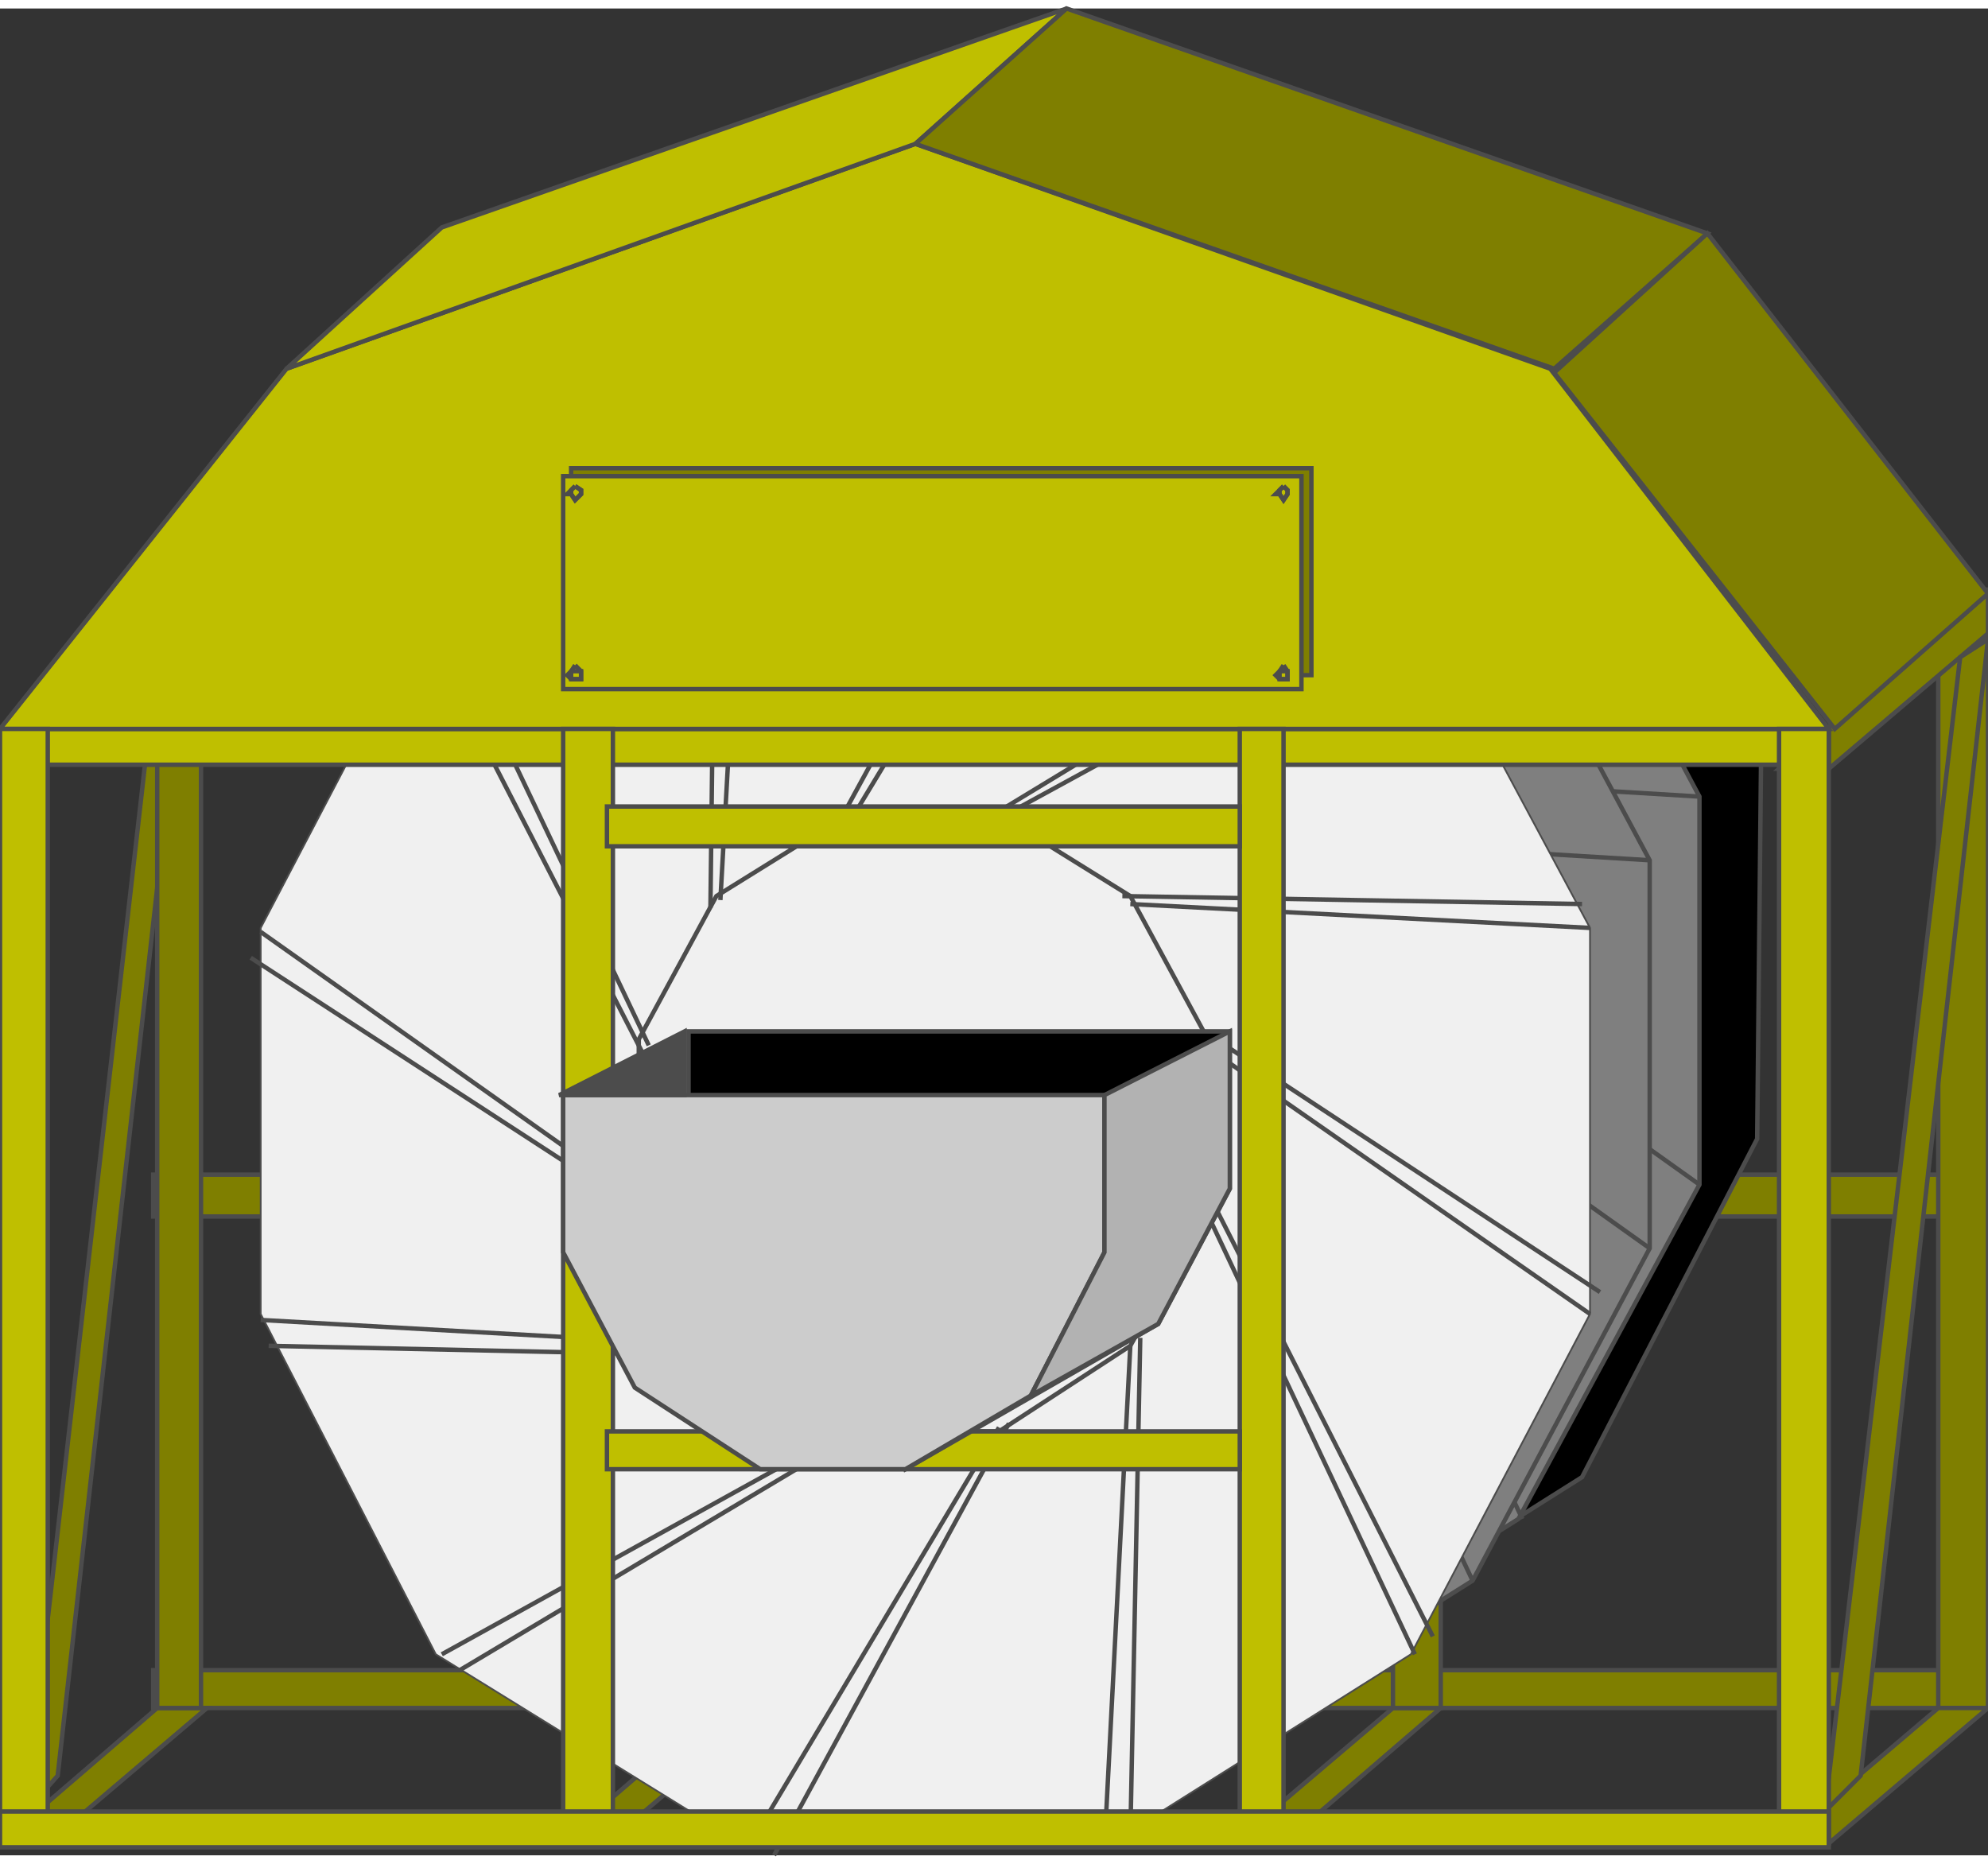 <svg version="1.1" xmlns="http://www.w3.org/2000/svg" xmlns:xlink="http://www.w3.org/1999/xlink" width="112px" height="105px" viewBox="0 0 112.5 104.508" enable-background="new 0 0 112.5 104.508" xml:space="preserve">
<rect x="0" y="0" width="112.5" height="104.508" fill="#333333" stroke="none"/>
<g id="Group_BackLegs">
	<path fill="#7F7F00" stroke="#4C4C4C" stroke-width="0.25" d="M8.671,94.033H112.5v2.14H8.671V94.033z" />
	<path fill="#7F7F00" stroke="#4C4C4C" stroke-width="0.25" d="M8.671,65.992H112.5v2.365H8.671V65.992z" />
	<path fill="#7F7F00" stroke="#4C4C4C" stroke-width="0.25" d="M8.896,36.713l1.577-1.013l-7.208,64.302l-1.802,2.027L8.896,36.713z   " />
	<path fill="#7F7F00" stroke="#4C4C4C" stroke-width="0.25" d="M109.685,32.885h2.815v63.288h-2.815V32.885z" />
	<path fill="#7F7F00" stroke="#4C4C4C" stroke-width="0.25" d="M100.676,43.02h2.815l9.009-7.657V33.11L100.676,43.02z" />
	<path fill="#7F7F00" stroke="#4C4C4C" stroke-width="0.25" d="M100.676,103.83h2.815l9.009-7.657h-2.815L100.676,103.83z" />
	<path fill="#7F7F00" stroke="#4C4C4C" stroke-width="0.25" d="M69.82,103.83h2.814l8.896-7.657h-2.703L69.82,103.83z" />
	<path fill="#7F7F00" stroke="#4C4C4C" stroke-width="0.25" d="M31.644,103.83h2.703l9.009-7.657h-2.815L31.644,103.83z" />
	<path fill="#7F7F00" stroke="#4C4C4C" stroke-width="0.25" d="M0,103.83h2.703l9.009-7.657H8.896L0,103.83z" />
	<path fill="#7F7F00" stroke="#4C4C4C" stroke-width="0.25" d="M78.828,32.885h2.703v63.288h-2.703V32.885z" />
	<path fill="#7F7F00" stroke="#4C4C4C" stroke-width="0.25" d="M8.896,32.885h2.478v63.288H8.896V32.885z" />
	<path fill="#7F7F00" stroke="#4C4C4C" stroke-width="0.25" d="M110.924,36.713L112.5,35.7l-7.207,64.302l-2.027,2.027   L110.924,36.713z" />
</g>
<g id="Group_Wheels">
	<path stroke="#4C4C4C" stroke-width="0.25" d="M72.185,94.033H51.802L34.347,83.109L24.212,63.966V42.006L34.347,23.2   l17.455-11.036h20.157L89.527,23.2l10.135,18.806l-0.225,21.959l-9.91,19.144L72.185,94.033z" />
	<path fill="#7F7F7F" stroke="#4C4C4C" stroke-width="0.25" d="M68.581,96.398H48.423L30.856,85.475L20.833,66.556V44.596   l10.022-19.144l17.567-10.923h20.158l17.343,10.923l10.248,19.144v21.959L85.924,85.475L68.581,96.398z" />
	<path fill="none" stroke="#4C4C4C" stroke-width="0.25" d="M74.212,50.903l21.96,15.653" />
	<path fill="none" stroke="#4C4C4C" stroke-width="0.25" d="M70.158,43.02l26.014,1.577" />
	<path fill="none" stroke="#4C4C4C" stroke-width="0.25" d="M54.279,38.515l14.302-23.761" />
	<path fill="none" stroke="#4C4C4C" stroke-width="0.25" d="M70.158,68.133l-1.577,28.266" />
	<path fill="none" stroke="#4C4C4C" stroke-width="0.25" d="M74.212,60.137l11.937,25.338" />
	<path fill="#7F7F7F" stroke="#4C4C4C" stroke-width="0.25" d="M65.766,100.002H45.608L28.041,88.966L18.018,70.159V48.2   l10.022-19.145L45.608,18.02h20.158l17.342,11.036L93.355,48.2v21.959L83.334,88.966L65.766,100.002z" />
	<path fill="none" stroke="#4C4C4C" stroke-width="0.25" d="M71.396,54.506l21.959,15.653" />
	<path fill="none" stroke="#4C4C4C" stroke-width="0.25" d="M67.342,46.624L93.355,48.2" />
	<path fill="none" stroke="#4C4C4C" stroke-width="0.25" d="M67.342,71.623l-1.576,28.604" />
	<path fill="none" stroke="#4C4C4C" stroke-width="0.25" d="M71.396,63.74l11.938,25.226" />
	<polygon fill="#F0F0F0" stroke="#4C4C4C" stroke-width="0.1" points="62.5,104.056 42.342,104.056 24.662,93.133 14.752,73.875    14.752,52.029 24.662,33.11 42.342,22.187 62.5,22.187 79.842,33.11 89.978,52.029 89.978,73.875 79.842,93.133  " />
	<path fill="none" stroke="#4C4C4C" stroke-width="0.25" d="M56.532,80.52h-8.559l-7.433-4.842l-4.392-7.883v-9.46l4.392-8.108   l7.433-4.617h8.559l7.432,4.617l4.392,8.108v9.46l-4.392,7.883L56.532,80.52" />
	<path fill="none" stroke="#4C4C4C" stroke-width="0.25" d="M36.712,67.795L14.752,52.254" />
	<path fill="none" stroke="#4C4C4C" stroke-width="0.25" d="M68.131,58.673l21.847,15.202" />
	<path fill="none" stroke="#4C4C4C" stroke-width="0.25" d="M40.766,75.678l-26.013-1.465" />
	<path fill="none" stroke="#4C4C4C" stroke-width="0.25" d="M63.964,50.677l26.014,1.352" />
	<path fill="none" stroke="#4C4C4C" stroke-width="0.25" d="M48.198,45.835L62.5,22.187" />
	<path fill="none" stroke="#4C4C4C" stroke-width="0.25" d="M56.532,80.295l-14.189,23.761" />
	<path fill="none" stroke="#4C4C4C" stroke-width="0.25" d="M40.766,50.452l1.577-28.266" />
	<path fill="none" stroke="#4C4C4C" stroke-width="0.25" d="M63.964,75.678L62.5,104.056" />
	<path fill="none" stroke="#4C4C4C" stroke-width="0.25" d="M48.198,80.295L25,93.133" />
	<path fill="none" stroke="#4C4C4C" stroke-width="0.25" d="M56.532,45.835l23.31-12.725" />
	<path fill="none" stroke="#4C4C4C" stroke-width="0.25" d="M36.712,58.673l-12.05-25.338" />
	<path fill="none" stroke="#4C4C4C" stroke-width="0.25" d="M68.131,67.795l11.937,25.338" />
	<path fill="none" stroke="#4C4C4C" stroke-width="0.25" d="M36.712,68.357l-22.523-14.64" />
	<path fill="none" stroke="#4C4C4C" stroke-width="0.25" d="M68.131,57.885l22.41,14.752" />
	<path fill="none" stroke="#4C4C4C" stroke-width="0.25" d="M41.329,76.24l-26.126-0.563" />
	<path fill="none" stroke="#4C4C4C" stroke-width="0.25" d="M63.514,50.227l26.014,0.45" />
	<path fill="none" stroke="#4C4C4C" stroke-width="0.25" d="M47.41,46.173l13.289-24.324" />
	<path fill="none" stroke="#4C4C4C" stroke-width="0.25" d="M57.095,80.069l-13.289,24.437" />
	<path fill="none" stroke="#4C4C4C" stroke-width="0.25" d="M40.203,50.903l0.338-28.266" />
	<path fill="none" stroke="#4C4C4C" stroke-width="0.25" d="M64.527,75.227l-0.563,28.266" />
	<path fill="none" stroke="#4C4C4C" stroke-width="0.25" d="M48.648,80.52L26.014,94.033" />
	<path fill="none" stroke="#4C4C4C" stroke-width="0.25" d="M55.856,45.835l22.635-13.739" />
	<path fill="none" stroke="#4C4C4C" stroke-width="0.25" d="M36.374,59.123L23.648,34.349" />
	<path fill="none" stroke="#4C4C4C" stroke-width="0.25" d="M68.355,67.006l12.726,25.113" />
</g>
<g id="Group_TopCover">
	<path fill="#BFBF00" stroke="#4C4C4C" stroke-width="0.25" d="M0,40.768h103.491v2.027H0V40.768z" />
	<path fill="#BFBF00" stroke="#4C4C4C" stroke-width="0.25" d="M0,40.768h103.491L87.725,20.385L51.802,7.659L16.216,20.385   L0,40.768z" />
	<path fill="#BFBF00" stroke="#4C4C4C" stroke-width="0.25" d="M60.36,0.002L25,12.389l-8.784,7.996L51.802,7.659L60.36,0.002z" />
	<path fill="#7F7F00" stroke="#4C4C4C" stroke-width="0.25" d="M60.36,0.002l36.261,12.725l-8.67,7.658L51.802,7.659L60.36,0.002z" />
	<path fill="#7F7F00" stroke="#4C4C4C" stroke-width="0.25" d="M96.621,12.727L112.5,33.11l-8.672,7.658L87.951,20.61L96.621,12.727   z" />
</g>
<g id="Group_FrontLegs">
	<g>
		<path fill="#BFBF00" stroke="#4C4C4C" stroke-width="0.25" d="M0,40.768h2.703v63.063H0V40.768z" />
		<path fill="#BFBF00" stroke="#4C4C4C" stroke-width="0.25" d="M100.676,40.768h2.815v63.063h-2.815V40.768z" />
		<path fill="#BFBF00" stroke="#4C4C4C" stroke-width="0.25" d="M70.158,40.768h2.477v63.063h-2.477V40.768z" />
		<path fill="#BFBF00" stroke="#4C4C4C" stroke-width="0.25" d="M31.869,40.768h2.815v63.063h-2.815V40.768z" />
		<path fill="#BFBF00" stroke="#4C4C4C" stroke-width="0.25" d="M34.347,45.159h35.812v2.252H34.347V45.159z" />
		<path fill="#BFBF00" stroke="#4C4C4C" stroke-width="0.25" d="M34.347,80.52h35.812v2.14H34.347V80.52z" />
		<path fill="#BFBF00" stroke="#4C4C4C" stroke-width="0.25" d="M0,102.029h103.491v2.026H0V102.029z" />
	</g>
</g>
<g id="Group_Group1">
	<path stroke="#4C4C4C" stroke-width="0.25" d="M69.595,57.885H38.964v8.896l4.054,7.657l7.207,4.617l1.014,3.604l14.302-8.221   l4.054-7.657V57.885z" />
	<path fill="#CCCCCC" stroke="#4C4C4C" stroke-width="0.25" d="M62.5,61.488H31.869v8.896l4.054,7.658l7.095,4.616h8.221   l7.095-4.167l4.166-8.107V61.488z" />
	<path fill="#B2B2B2" stroke="#4C4C4C" stroke-width="0.25" d="M58.334,78.492l4.166-8.107v-8.896l7.095-3.604v8.896l-4.054,7.657   L58.334,78.492z" />
	<path fill="#4C4C4C" stroke="#4C4C4C" stroke-width="0.25" d="M38.739,57.885l-7.095,3.604h7.095V57.885z" />
</g>
<g id="Group_Box">
	<path fill="#7F7F00" stroke="#4C4C4C" stroke-width="0.25" d="M32.32,26.015h41.892v11.712H32.32V26.015z" />
	<path fill="#BFBF00" stroke="#4C4C4C" stroke-width="0.25" d="M31.869,26.466h41.779v12.049H31.869V26.466z" />
	<path fill="none" stroke="#4C4C4C" stroke-width="0.25" d="M32.545,37.502h0.338v0.225v0.225h-0.338H32.32l-0.225-0.225   l0.225-0.225H32.545" />
	<path fill="none" stroke="#4C4C4C" stroke-width="0.25" d="M32.545,37.164l0.338,0.338v0.225v0.225h-0.338H32.32v-0.225v-0.225   L32.545,37.164" />
	<path fill="none" stroke="#4C4C4C" stroke-width="0.25" d="M32.545,27.029l0.338,0.225v0.226l-0.338,0.337l-0.225-0.337h-0.225   l0.225-0.226L32.545,27.029" />
	<path fill="none" stroke="#4C4C4C" stroke-width="0.25" d="M32.545,27.029l0.338,0.225v0.226l-0.338,0.337l-0.225-0.337v-0.226   L32.545,27.029" />
	<path fill="none" stroke="#4C4C4C" stroke-width="0.25" d="M72.635,37.502h0.226v0.225v0.225h-0.226H72.41l-0.226-0.225   l0.226-0.225H72.635" />
	<path fill="none" stroke="#4C4C4C" stroke-width="0.25" d="M72.635,37.164l0.226,0.338v0.225v0.225h-0.226H72.41v-0.225v-0.225   L72.635,37.164" />
	<path fill="none" stroke="#4C4C4C" stroke-width="0.25" d="M72.635,27.029l0.226,0.225v0.226l-0.226,0.337l-0.225-0.337h-0.226   l0.226-0.226L72.635,27.029" />
	<path fill="none" stroke="#4C4C4C" stroke-width="0.25" d="M72.635,27.029l0.226,0.225v0.226l-0.226,0.337l-0.225-0.337v-0.226   L72.635,27.029" />
</g>
</svg>